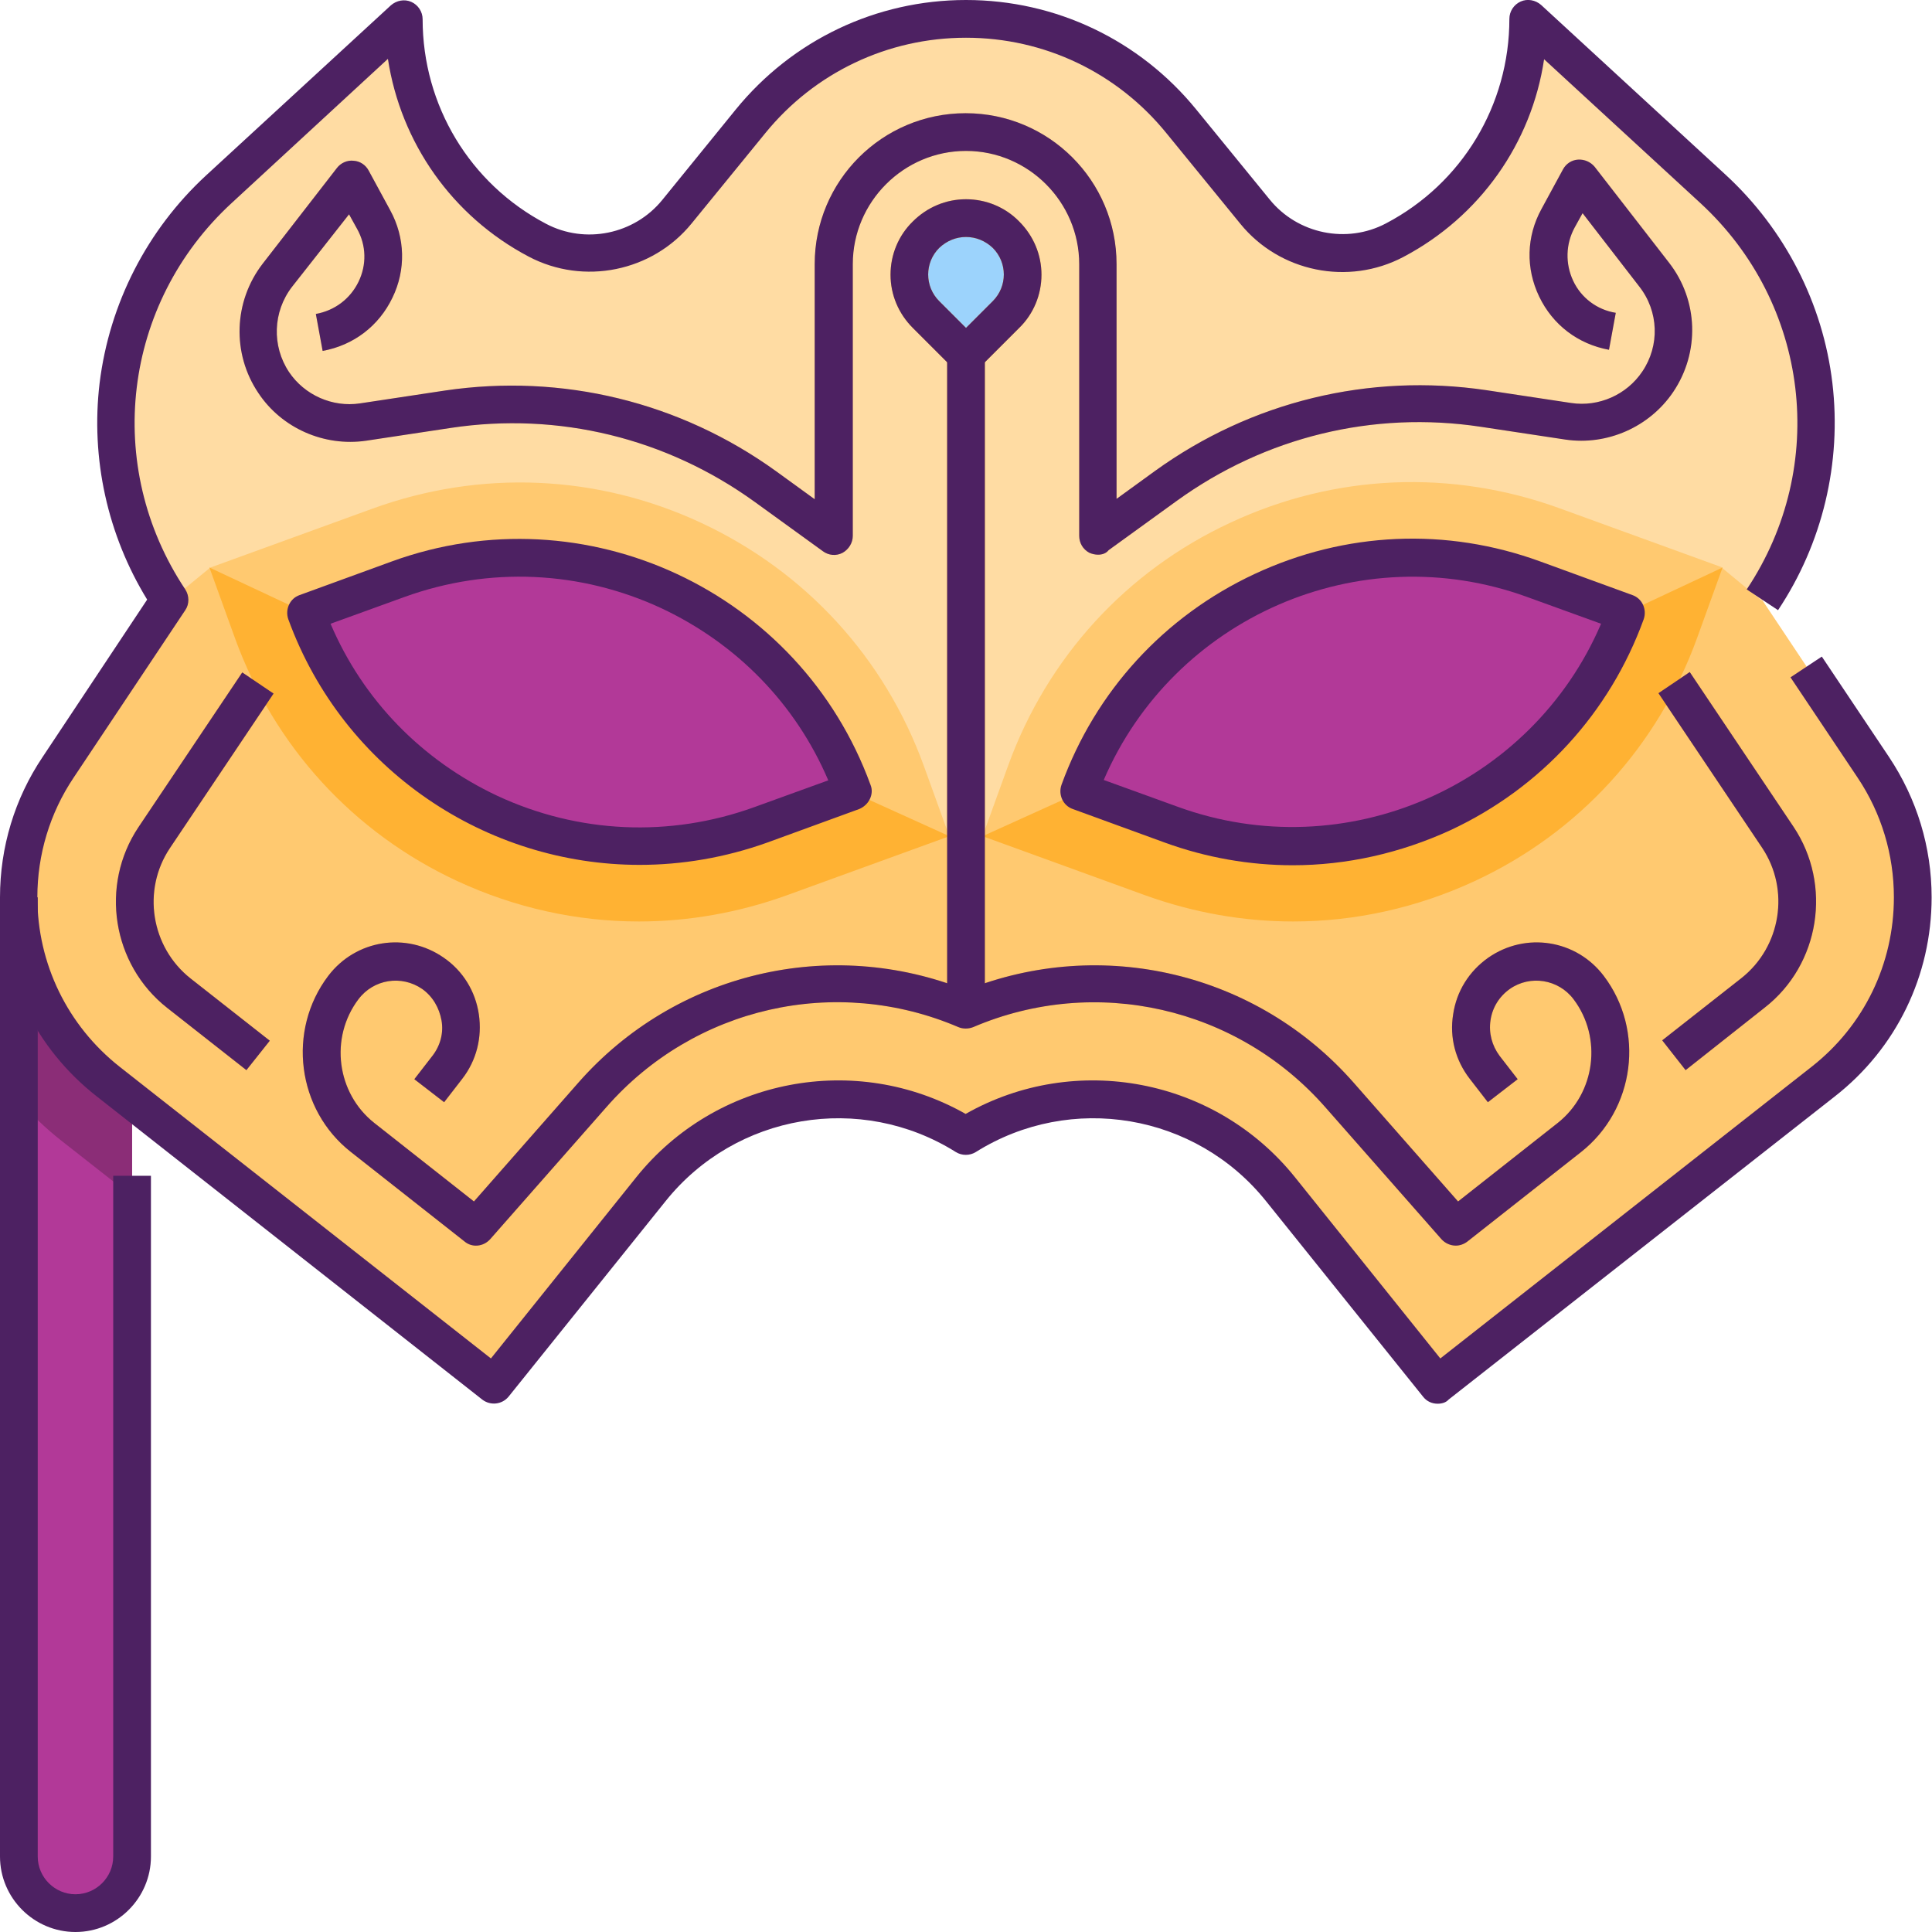 <svg id="Layer_1" enable-background="new 0 0 512 512" height="512" viewBox="0 0 512 512" width="512" xmlns="http://www.w3.org/2000/svg"><g id="XMLID_1_"><g id="XMLID_5158_"><path id="XMLID_1168_" d="m35 237.8h-30v254.2c0 8.3 6.7 15 15 15 8.3 0 15-6.7 15-15z" fill="#b23998"/><path id="XMLID_1262_" d="m16.4 302.4 18.6 14.6v-79h-30v53.5c3.4 4 7.2 7.6 11.4 10.9z" fill="#8b2d77"/><path id="XMLID_1178_" d="m107 5c0 24.6 13.6 47.2 35.4 58.6 12.6 6.6 28.1 3.5 37-7.6l19.5-23.9c14-17.1 35-27.1 57.1-27.1 22.1 0 43.1 10 57.1 27.1l19.5 23.9c9 11 24.5 14.2 37 7.6 21.8-11.4 35.4-34 35.4-58.6l49 45.1c30.5 28.1 36.1 74.3 13 108.9l29.6 44.4c6.8 10.2 10.4 22.2 10.4 34.5 0 19.1-8.8 37.1-23.7 48.8l-102.3 80.3-41.6-51.8c-20.2-25.2-56-31.3-83.4-14.2-27.4-17.1-63.2-11-83.4 14.2l-41.6 51.8-102.3-80.3c-14.9-11.8-23.7-29.8-23.7-48.9 0-12.3 3.6-24.3 10.4-34.5l29.6-44.3c-23-34.6-17.5-80.7 13-108.9z" fill="#ffc970"/><path id="XMLID_1140_" d="m454 50.1-49-45.1c0 24.6-13.6 47.2-35.4 58.6-12.6 6.6-28.1 3.5-37-7.6l-19.5-23.9c-14-17.1-35-27.1-57.1-27.1-22.1 0-43.1 10-57.1 27.1l-19.5 23.9c-9 11-24.5 14.2-37 7.6-21.8-11.4-35.4-34-35.4-58.6l-49 45.1c-30.5 28.2-36 74.3-13 108.9v.2l10.5-8.6 196.1 71.4h8.7l196.2-71.4 10.5 8.7c23-34.6 17.5-81-13-109.2z" fill="#ffdca3"/><path id="XMLID_834_" d="m169.3 244.3c-16.4 0-32.8-3.6-48.1-10.7-27.6-12.9-48.5-35.7-58.9-64.3l-6.8-18.8 43.2-15.7c28.6-10.4 59.6-9.1 87.2 3.8s48.5 35.7 58.9 64.3l6.8 18.8-43.2 15.7c-12.7 4.6-25.9 6.9-39.1 6.9z" fill="#ffc970"/><path id="XMLID_1477_" d="m121.2 233.5c15.3 7.1 31.7 10.7 48.1 10.7 13.1 0 26.3-2.3 39.1-6.9l43.2-15.7-25.6-11.6-144.9-47.6-25.6-12 6.8 18.8c10.4 28.6 31.3 51.5 58.9 64.3z" fill="#ffb233"/><g id="XMLID_833_"><path id="XMLID_1307_" d="m303.6 237.3-43.2-15.7 6.8-18.8c10.4-28.6 31.3-51.5 58.9-64.3 27.6-12.9 58.6-14.2 87.2-3.8l43.2 15.7-6.8 18.8c-10.4 28.6-31.3 51.5-58.9 64.3-15.3 7.1-31.7 10.7-48.1 10.7-13.2.1-26.4-2.2-39.1-6.9z" fill="#ffc970"/></g><path id="XMLID_1186_" d="m226 209.6-24.4 8.9c-48.8 17.8-102.7-7.4-120.5-56.2l24.4-8.9c48.8-17.7 102.7 7.5 120.5 56.2z" fill="#b23998"/><g id="XMLID_1182_"><path id="XMLID_3313_" d="m385.8 330.1c-1.4 0-2.8-.6-3.8-1.7l-30.8-35c-23.3-26.5-60.8-35.1-93.3-21.2-1.3.5-2.7.5-3.9 0-32.5-13.9-70-5.4-93.3 21.2l-30.8 35c-1.8 2-4.8 2.3-6.8.6l-30.1-23.7c-14.3-11.2-17-32.2-6-46.7 7.3-9.6 20.7-11.7 30.6-4.8 5.1 3.5 8.4 8.9 9.3 15s-.6 12.2-4.4 17.1l-4.8 6.2-7.9-6.1 4.8-6.2c2.1-2.7 3-6.1 2.4-9.4s-2.3-6.3-5.1-8.3c-5.5-3.8-12.9-2.6-16.9 2.7-7.7 10.2-5.8 24.9 4.2 32.8l26.4 20.8 27.6-31.4c25.7-29.3 66.8-39 102.8-24.6 36-14.4 77.1-4.7 102.8 24.6l27.6 31.4 26.4-20.8c10-7.9 11.9-22.6 4.2-32.8-4-5.3-11.5-6.5-16.9-2.7-2.8 2-4.6 4.9-5.1 8.3s.4 6.7 2.4 9.4l4.8 6.2-7.9 6.1-4.8-6.2c-3.8-4.9-5.4-11-4.4-17.1.9-6.1 4.2-11.4 9.3-15 9.9-6.9 23.3-4.8 30.6 4.8 11 14.5 8.3 35.4-6 46.7l-30.1 23.7c-.9.7-2 1.1-3.1 1.1z" fill="#ffb233"/></g><g id="XMLID_1180_"><path id="XMLID_3311_" d="m251 94h10v175h-10z" fill="#ffb233"/></g><g id="XMLID_1179_"><path id="XMLID_3310_" d="m65.3 283.6-21-16.5c-14.6-11.5-17.9-32.5-7.6-47.9l27.5-41 8.3 5.6-27.5 41c-7.4 11.1-5 26.2 5.5 34.5l21 16.5z" fill="#ffb233"/></g><g id="XMLID_1177_"><path id="XMLID_3309_" d="m446.7 283.6-6.2-7.9 21-16.5c10.5-8.3 12.9-23.4 5.5-34.5l-27.5-41 8.3-5.6 27.5 41c10.3 15.4 7 36.5-7.6 47.9z" fill="#ffb233"/></g><path id="XMLID_3304_" d="m256 94 10.6-10.6c5.9-5.9 5.9-15.4 0-21.2-5.9-5.9-15.4-5.9-21.2 0-5.9 5.9-5.9 15.4 0 21.2z" fill="#9cd3fc"/><path id="XMLID_3305_" d="m256 99c-1.3 0-2.6-.5-3.5-1.5l-10.6-10.6c-3.8-3.8-5.9-8.8-5.9-14.1s2.1-10.4 5.9-14.1c3.8-3.8 8.8-5.9 14.1-5.9s10.4 2.1 14.1 5.9c3.8 3.8 5.9 8.8 5.9 14.1s-2.1 10.4-5.9 14.1l-10.6 10.6c-.9 1-2.2 1.5-3.5 1.5zm0-36.2c-2.6 0-5.1 1-7.1 2.9-3.9 3.9-3.9 10.2 0 14.1l7.1 7.1 7.1-7.1c3.9-3.9 3.9-10.2 0-14.1-2-1.9-4.5-2.9-7.1-2.9z" fill="#ffb233"/><g id="XMLID_1181_"><path id="XMLID_1764_" d="m291 147c-.8 0-1.6-.2-2.3-.5-1.7-.9-2.7-2.6-2.7-4.5v-72c0-16.5-13.5-30-30-30s-30 13.5-30 30v72c0 1.9-1.1 3.6-2.7 4.5-1.7.9-3.7.7-5.2-.4l-18.1-13.1c-23.4-16.9-52-23.9-80.5-19.6l-22.5 3.4c-11.1 1.6-22.3-3.3-28.5-12.6-7.1-10.5-6.6-24.3 1.1-34.3l19.7-25.4c1-1.3 2.7-2.1 4.4-1.9 1.7.1 3.2 1.1 4 2.6l5.7 10.5c4 7.3 4.2 15.8.6 23.2-3.6 7.5-10.3 12.6-18.5 14.1l-1.8-9.8c5-.9 9.1-4 11.3-8.5s2.1-9.7-.4-14.1l-2.1-3.8-15.1 19.2c-5.1 6.6-5.4 15.7-.8 22.6 4.1 6.1 11.5 9.4 18.8 8.3l22.5-3.4c31.1-4.6 62.3 3 87.8 21.4l10.2 7.4v-62.3c0-22.1 17.9-40 40-40s40 17.9 40 40v62.2l10.2-7.4c25.5-18.4 56.7-26 87.8-21.4l22.5 3.4c7.3 1.1 14.7-2.2 18.8-8.3 4.7-6.9 4.4-16-.8-22.6l-15-19.4-2.1 3.8c-2.4 4.4-2.5 9.6-.4 14.1s6.3 7.7 11.3 8.5l-1.8 9.8c-8.2-1.5-14.9-6.6-18.5-14.1s-3.4-15.9.6-23.2l5.7-10.5c.8-1.5 2.3-2.5 4-2.6s3.3.6 4.4 1.9l19.7 25.4c7.8 10 8.2 23.8 1.1 34.3-6.3 9.3-17.5 14.2-28.5 12.6l-22.5-3.4c-28.5-4.3-57.1 2.7-80.5 19.6l-18.1 13.1c-.7.9-1.8 1.2-2.8 1.2z" fill="#ffc970"/></g><path id="XMLID_813_" d="m390.8 233.5c-15.3 7.1-31.7 10.7-48.1 10.7-13.1 0-26.3-2.3-39.1-6.9l-43.2-15.7 25.6-11.6 144.9-47.6 25.6-12-6.8 18.8c-10.4 28.6-31.3 51.5-58.9 64.3z" fill="#ffb233"/><path id="XMLID_1185_" d="m286 209.6 24.4 8.9c48.8 17.8 102.7-7.4 120.5-56.2l-24.4-8.9c-48.8-17.7-102.7 7.5-120.5 56.2z" fill="#b23998"/></g><g id="XMLID_4808_"><g id="XMLID_520_"><path id="XMLID_2573_" d="m169.5 229.2c-40.5 0-78.5-25-93.1-65.1-.9-2.6.4-5.5 3-6.4l24.4-8.9c51.3-18.7 108.2 7.9 126.9 59.2.5 1.2.4 2.6-.2 3.8s-1.6 2.1-2.8 2.6l-24.4 8.9c-11.2 4-22.6 5.9-33.8 5.9zm-81.9-63.9c8.6 20.2 24.2 36.2 44.2 45.6 21.5 10 45.7 11.1 68.1 3l19.6-7.1c-8.6-20.2-24.2-36.2-44.2-45.6-21.5-10-45.7-11.1-68.1-3z" fill="#4d2162"/></g><g id="XMLID_522_"><path id="XMLID_2570_" d="m342.6 229.3c-11.4 0-22.9-2-33.9-6l-24.4-8.9c-2.6-.9-3.9-3.8-3-6.4 9-24.8 27.2-44.7 51.2-55.9s50.8-12.4 75.7-3.3l24.4 8.9c2.6.9 3.9 3.8 3 6.4-9 24.8-27.2 44.7-51.2 55.9-13.3 6.1-27.5 9.3-41.8 9.3zm-50.1-22.6 19.6 7.1c44.5 16.2 93.8-5.5 112.2-48.5l-19.6-7.1c-44.5-16.2-93.7 5.5-112.2 48.5z" fill="#4d2162"/></g><g id="XMLID_521_"><path id="XMLID_2569_" d="m385.8 330.1c-1.4 0-2.8-.6-3.8-1.7l-30.8-35c-23.3-26.5-60.8-35.1-93.3-21.2-1.3.5-2.7.5-3.9 0-32.5-13.9-70-5.4-93.3 21.2l-30.8 35c-1.8 2-4.8 2.3-6.8.6l-30.1-23.7c-14.3-11.2-17-32.2-6-46.7 7.3-9.6 20.7-11.7 30.6-4.8 5.1 3.5 8.4 8.9 9.3 15s-.6 12.2-4.4 17.1l-4.8 6.2-7.9-6.1 4.8-6.2c2.1-2.7 3-6.1 2.4-9.4s-2.3-6.3-5.1-8.3c-5.5-3.8-12.9-2.6-16.9 2.7-7.7 10.2-5.8 24.9 4.2 32.8l26.4 20.8 27.6-31.4c25.7-29.3 66.8-39 102.8-24.6 36-14.4 77.1-4.7 102.8 24.6l27.6 31.4 26.4-20.8c10-7.9 11.9-22.6 4.2-32.8-4-5.3-11.5-6.5-16.9-2.7-2.8 2-4.6 4.9-5.1 8.3s.4 6.7 2.4 9.4l4.8 6.2-7.9 6.1-4.8-6.2c-3.8-4.9-5.4-11-4.4-17.1.9-6.1 4.2-11.4 9.3-15 9.9-6.9 23.3-4.8 30.6 4.8 11 14.5 8.3 35.4-6 46.7l-30.1 23.7c-.9.7-2 1.1-3.1 1.1z" fill="#4d2162"/></g><g id="XMLID_557_"><path id="XMLID_2568_" d="m291 147c-.8 0-1.6-.2-2.3-.5-1.7-.9-2.7-2.6-2.7-4.5v-72c0-16.5-13.5-30-30-30s-30 13.5-30 30v72c0 1.9-1.1 3.6-2.7 4.5-1.7.9-3.7.7-5.2-.4l-18.1-13.1c-23.4-16.9-52-23.9-80.5-19.6l-22.5 3.4c-11.1 1.6-22.3-3.3-28.5-12.6-7.1-10.5-6.6-24.3 1.1-34.3l19.7-25.4c1-1.3 2.7-2.1 4.4-1.9 1.7.1 3.2 1.1 4 2.6l5.7 10.5c4 7.3 4.2 15.8.6 23.2-3.6 7.5-10.3 12.6-18.5 14.1l-1.8-9.8c5-.9 9.1-4 11.3-8.5s2.1-9.7-.4-14.1l-2.1-3.8-15.1 19.2c-5.1 6.6-5.4 15.7-.8 22.6 4.1 6.1 11.5 9.4 18.8 8.3l22.5-3.4c31.1-4.6 62.3 3 87.8 21.4l10.2 7.4v-62.3c0-22.1 17.9-40 40-40s40 17.9 40 40v62.2l10.2-7.4c25.5-18.4 56.7-26 87.8-21.4l22.5 3.4c7.3 1.1 14.7-2.2 18.8-8.3 4.7-6.9 4.4-16-.8-22.6l-15-19.4-2.1 3.8c-2.4 4.4-2.5 9.6-.4 14.1s6.3 7.7 11.3 8.5l-1.8 9.8c-8.2-1.5-14.9-6.6-18.5-14.1s-3.4-15.9.6-23.2l5.7-10.5c.8-1.5 2.3-2.5 4-2.6s3.3.6 4.4 1.9l19.7 25.4c7.8 10 8.2 23.8 1.1 34.3-6.3 9.3-17.5 14.2-28.5 12.6l-22.5-3.4c-28.5-4.3-57.1 2.7-80.5 19.6l-18.1 13.1c-.7.9-1.8 1.2-2.8 1.2z" fill="#4d2162"/></g><g id="XMLID_640_"><path id="XMLID_2567_" d="m251 94h10v175h-10z" fill="#4d2162"/></g><g id="XMLID_641_"><path id="XMLID_2565_" d="m65.3 283.6-21-16.5c-14.6-11.5-17.9-32.5-7.6-47.9l27.5-41 8.3 5.6-27.5 41c-7.4 11.1-5 26.2 5.5 34.5l21 16.5z" fill="#4d2162"/></g><g id="XMLID_642_"><path id="XMLID_2564_" d="m446.7 283.6-6.2-7.9 21-16.5c10.5-8.3 12.9-23.4 5.5-34.5l-27.5-41 8.3-5.6 27.5 41c10.3 15.4 7 36.5-7.6 47.9z" fill="#4d2162"/></g><g id="XMLID_80_"><path id="XMLID_2561_" d="m256 99c-1.3 0-2.6-.5-3.5-1.5l-10.6-10.6c-3.8-3.8-5.9-8.8-5.9-14.1s2.1-10.4 5.9-14.1c3.8-3.8 8.8-5.9 14.1-5.9s10.4 2.1 14.1 5.9c3.8 3.8 5.9 8.8 5.9 14.1s-2.1 10.4-5.9 14.1l-10.6 10.6c-.9 1-2.2 1.5-3.5 1.5zm0-36.2c-2.6 0-5.1 1-7.1 2.9-3.9 3.9-3.9 10.2 0 14.1l7.1 7.1 7.1-7.1c3.9-3.9 3.9-10.2 0-14.1-2-1.9-4.5-2.9-7.1-2.9z" fill="#4d2162"/></g><g id="XMLID_1691_"><path id="XMLID_2549_" d="m20 512c-11 0-20-9-20-20v-254.2h10v254.2c0 5.5 4.5 10 10 10s10-4.5 10-10v-180.4h10v180.4c0 11-9 20-20 20z" fill="#4d2162"/></g><g id="XMLID_2248_"><path id="XMLID_2381_" d="m381 372c-1.5 0-2.9-.6-3.9-1.9l-41.6-51.8c-18.6-23.2-51.7-28.8-76.9-13-1.6 1-3.7 1-5.3 0-25.2-15.8-58.3-10.2-76.9 13l-41.6 51.8c-1.7 2.1-4.8 2.5-7 .8l-102.1-80.3c-16.4-12.8-25.7-32.1-25.7-52.8 0-13.3 3.9-26.2 11.3-37.2l27.7-41.7c-10.5-17.1-15-37.4-12.6-57.4 2.6-21.1 12.6-40.6 28.2-55l49-45.1c1.5-1.3 3.6-1.7 5.4-.9s3 2.6 3 4.6c0 22.8 12.5 43.6 32.7 54.2 10.4 5.5 23.4 2.8 30.8-6.3l19.5-24c15-18.4 37.2-29 61-29s46 10.6 61 29l19.5 23.9c7.4 9.1 20.4 11.8 30.8 6.3 20.2-10.6 32.7-31.4 32.7-54.2 0-2 1.2-3.8 3-4.6s3.9-.4 5.4.9l49 45.1c15.6 14.4 25.7 34 28.2 55.1s-2.6 42.5-14.4 60.2l-8.3-5.5c21.8-32.7 16.6-75.8-12.3-102.4l-41.4-38.1c-3.3 22.2-17 41.7-37.3 52.4-14.6 7.7-32.8 4-43.2-8.8l-19.5-23.9c-13.1-16.2-32.5-25.4-53.2-25.4s-40.1 9.2-53.2 25.3l-19.5 23.9c-10.4 12.8-28.6 16.5-43.2 8.8-20.3-10.7-33.9-30.2-37.3-52.4l-41.4 38.2c-28.9 26.6-34.1 69.7-12.3 102.4 1.1 1.7 1.1 3.9 0 5.5l-29.6 44.4c-6.3 9.4-9.6 20.4-9.6 31.7 0 17.6 8 34 21.8 44.9l98.4 77.3 38.5-48c21.1-26.3 58.2-33.3 87.3-16.8 29.1-16.5 66.2-9.5 87.3 16.8l38.5 48 98.4-77.3c13.9-10.9 21.8-27.3 21.8-44.9 0-11.3-3.3-22.3-9.6-31.7l-17.8-26.6 8.3-5.5 17.8 26.6c7.4 11.1 11.3 23.9 11.3 37.2 0 20.7-9.3 40-25.7 52.8l-102.3 80.3c-.7.8-1.8 1.1-2.9 1.1z" fill="#4d2162"/></g></g></g></svg>